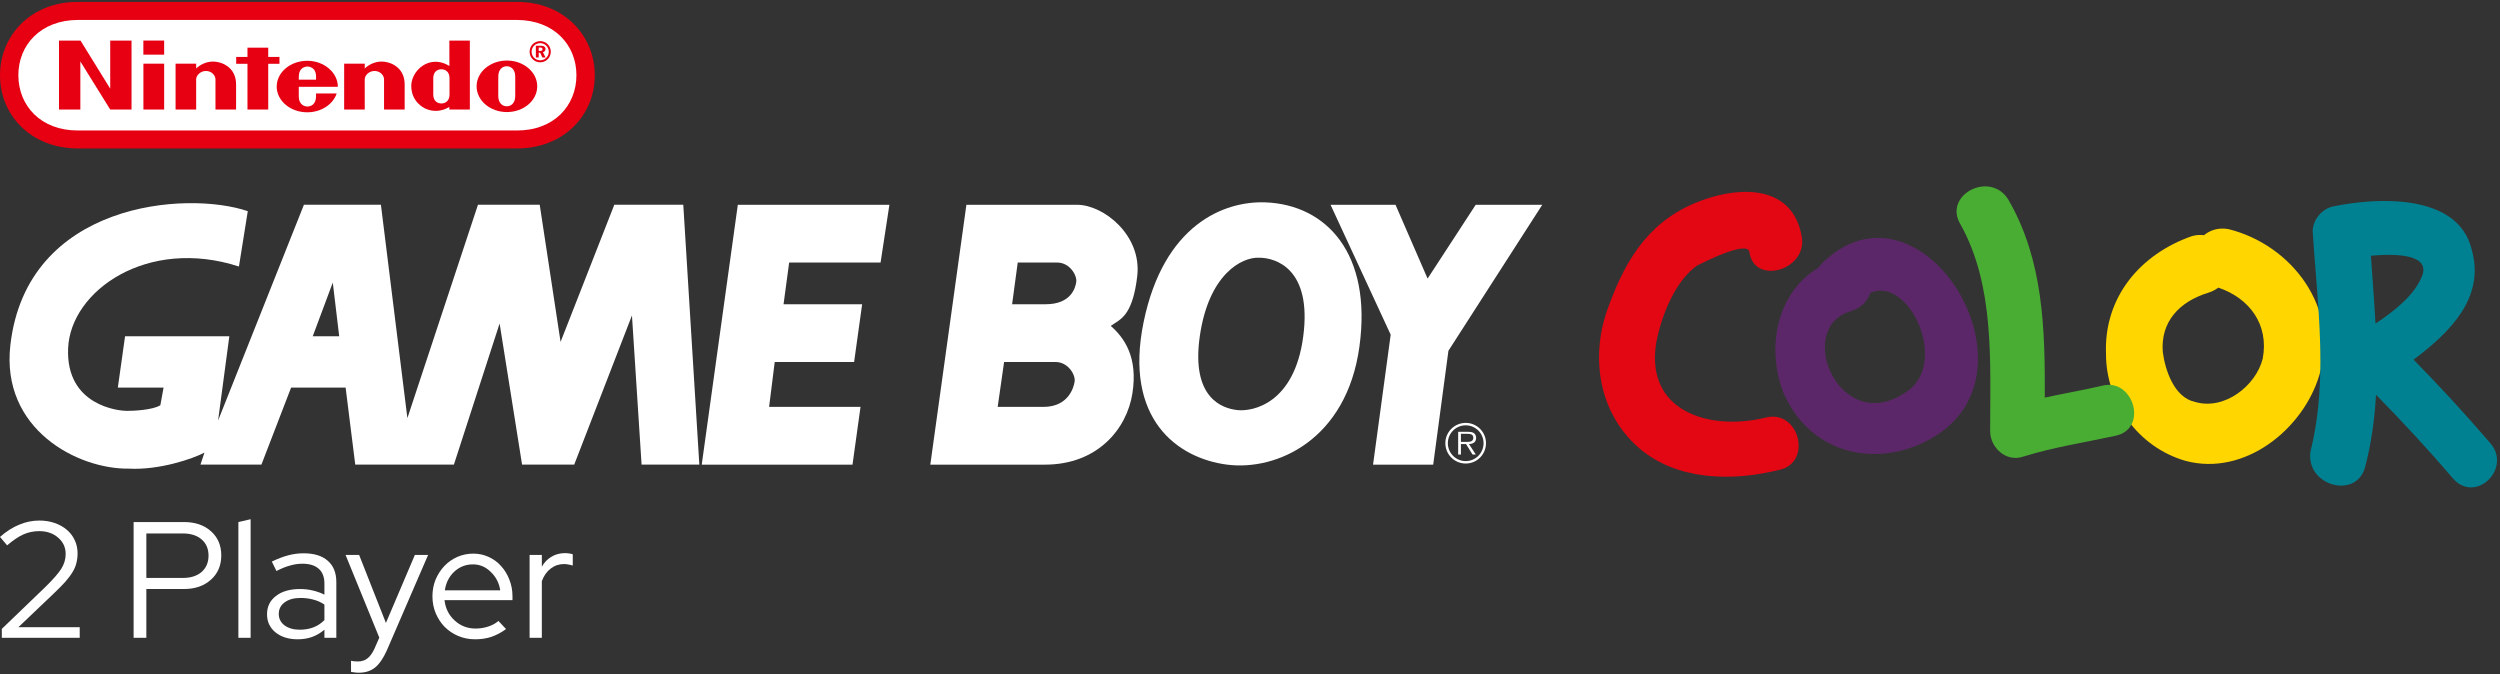 <svg width="786" height="212" viewBox="0 0 786 212" fill="none" xmlns="http://www.w3.org/2000/svg">
<rect x="0" y="0" width="786" height="212" fill="#333333" stroke="none"/>
<path d="M24.458 46.671C9.797 46.666 0 36.276 0 23.678C0 11.08 9.819 0.57 24.436 0.603H162.564C177.181 0.57 187 11.08 187 23.678C187 36.276 177.203 46.666 162.542 46.671H24.458Z" fill="#E60012"/>
<path d="M24.503 6.27C12.896 6.292 5.771 14.05 5.771 23.648C5.771 33.243 12.851 41.066 24.503 41.024H162.497C174.149 41.063 181.231 33.243 181.231 23.648C181.231 14.052 174.107 6.294 162.499 6.272L24.503 6.27Z" fill="white"/>
<path fill-rule="evenodd" clip-rule="evenodd" d="M166.5 16.262C166.5 14.42 167.995 12.925 169.838 12.925C171.68 12.925 173.175 14.42 173.175 16.262C173.175 18.105 171.68 19.6 169.838 19.6C167.995 19.6 166.5 18.105 166.5 16.262ZM169.837 18.964C171.327 18.964 172.537 17.755 172.537 16.265C172.537 14.773 171.327 13.566 169.837 13.566C168.347 13.566 167.138 14.775 167.138 16.265C167.138 17.755 168.347 18.964 169.837 18.964Z" fill="#E60012"/>
<path fill-rule="evenodd" clip-rule="evenodd" d="M171.499 15.435C171.499 14.728 170.975 14.37 169.92 14.37H168.469V18.068H169.371V16.553H169.81L170.518 18.068H171.519L170.692 16.416C171.196 16.29 171.499 15.922 171.499 15.435ZM169.811 16.012H169.371V14.937H169.766C170.307 14.937 170.573 15.103 170.573 15.488C170.573 15.855 170.325 16.012 169.811 16.012Z" fill="#E60012"/>
<path fill-rule="evenodd" clip-rule="evenodd" d="M99.361 30.271C99.361 29.461 99.356 29.397 99.356 29.397L105.852 29.392C104.717 32.797 101 35.307 96.599 35.307C91.295 35.307 86.996 31.684 86.996 27.211C86.996 22.739 91.295 19.113 96.599 19.113C101.904 19.113 106.222 22.818 106.222 27.291C106.222 27.298 93.937 27.294 93.937 27.294C93.937 27.294 93.932 29.481 93.932 30.271C93.932 32.908 95.698 33.494 96.661 33.494C97.625 33.494 99.361 32.908 99.361 30.271ZM94.369 22.22C93.954 22.94 93.927 23.784 93.937 25.048L99.378 25.051C99.388 23.787 99.371 22.942 98.956 22.22C98.447 21.331 97.511 20.909 96.662 20.904C96.663 20.904 96.663 20.904 96.664 20.904H96.661C96.662 20.904 96.662 20.904 96.662 20.904C95.814 20.909 94.878 21.331 94.369 22.22Z" fill="#E60012"/>
<path d="M119.875 19.354C122.314 19.285 127.261 20.881 127.226 26.591C127.221 27.604 127.224 34.438 127.224 34.438H120.744C120.744 34.438 120.744 25.868 120.744 24.966C120.744 23.71 119.543 22.312 117.764 22.312C115.989 22.312 114.668 23.71 114.668 24.966C114.668 25.582 114.675 34.438 114.675 34.438H108.201L108.206 20.017L114.678 20.012C114.678 20.012 114.67 21.172 114.678 21.53C115.924 20.34 117.722 19.416 119.875 19.354L119.875 19.354Z" fill="#E60012"/>
<path d="M66.876 19.354C69.315 19.285 74.261 20.881 74.227 26.591C74.222 27.604 74.224 34.438 74.224 34.438H67.745C67.745 34.438 67.745 25.868 67.745 24.966C67.745 23.71 66.543 22.312 64.765 22.312C62.989 22.312 61.668 23.71 61.668 24.966C61.668 25.582 61.676 34.438 61.676 34.438H55.202L55.199 20.017L61.678 20.012C61.678 20.012 61.671 21.172 61.678 21.53C62.925 20.34 64.72 19.416 66.876 19.354L66.876 19.354Z" fill="#E60012"/>
<path fill-rule="evenodd" clip-rule="evenodd" d="M147.719 12.756H141.282H141.282C141.282 12.756 141.282 17.397 141.287 20.735C140.244 20.149 139.144 19.585 137.597 19.448C132.896 19.036 129.305 23.193 129.305 27C129.305 32.019 133.176 33.877 133.765 34.15C135.958 35.173 138.774 35.175 141.269 33.608C141.269 33.742 141.272 34.443 141.272 34.443H147.719V12.756ZM141.329 24.582V27.159H141.329C141.329 27.159 141.332 28.791 141.332 29.717C141.332 31.945 139.789 32.528 138.774 32.528C137.738 32.528 136.218 31.945 136.218 29.717C136.218 28.95 136.221 27.152 136.221 27.152C136.221 27.152 136.218 25.322 136.218 24.582C136.218 22.352 137.738 21.783 138.776 21.783C139.789 21.783 141.329 22.352 141.329 24.582Z" fill="#E60012"/>
<path fill-rule="evenodd" clip-rule="evenodd" d="M149.842 27.134C149.842 22.662 154.108 19.036 159.373 19.036C164.637 19.036 168.904 22.662 168.904 27.134C168.904 31.607 164.637 35.233 159.373 35.233C154.111 35.233 149.842 31.607 149.842 27.134ZM161.99 30.172C161.99 29.298 161.993 27.117 161.993 27.117L161.995 27.125C161.989 26.654 161.99 25.498 161.99 24.612C161.99 24.408 161.99 24.219 161.99 24.055C161.99 21.766 160.627 20.825 159.326 20.825C158.027 20.825 156.661 21.766 156.661 24.055C156.661 24.929 156.656 27.063 156.656 27.063C156.656 27.063 156.654 29.298 156.654 30.172C156.654 32.471 158.017 33.42 159.326 33.42C160.632 33.42 161.99 32.471 161.99 30.172Z" fill="#E60012"/>
<path d="M45.072 17.184V12.751H51.609V17.184H45.072Z" fill="#E60012"/>
<path d="M45.087 34.443V20.02L51.609 20.022V34.443L45.087 34.443Z" fill="#E60012"/>
<path d="M77.805 34.443L77.808 20.05H74.262V17.909L77.81 17.907L77.805 14.986H84.332V17.904H87.863V20.05H84.332L84.337 34.443L77.805 34.443Z" fill="#E60012"/>
<path d="M18.548 34.443L18.55 12.756H25.308L34.655 27.879L34.65 12.756H41.355V34.443H34.66L25.263 19.319V34.443H18.548Z" fill="#E60012"/>
<path d="M418.322 64.381H438.747L448.835 87.585L463.964 64.381H484.887L455.386 110.278L450.597 146.087H431.686L437.233 105.229L418.322 64.381Z" fill="white"/>
<path d="M268.027 146.087L270.549 127.922H241.807L243.572 113.808H268.532L271.058 95.652H246.346L248.113 82.537H276.853L279.629 64.381H231.971L220.624 146.087H268.027Z" fill="white"/>
<path fill-rule="evenodd" clip-rule="evenodd" d="M108.662 121.871H91.516L82.188 146.079H63.023L64.282 142.296C60.501 144.314 49.909 147.845 40.578 147.341C24.441 147.59 0.233 134.982 3.258 108.506C8.4 63.508 58.735 59.839 77.901 66.393L75.125 83.793C46.379 74.463 22.171 91.358 21.415 109.513C20.66 127.67 37.553 129.181 39.823 129.181C42.092 129.181 47.891 128.929 50.413 127.417L51.423 121.87H37.048L39.319 105.731H72.1L68.569 132.208L95.551 64.378H119.759L128.082 131.453L150.271 64.378H169.687L176.244 107.497L193.138 64.378H214.825L219.869 146.079H201.714L198.687 99.177L180.532 146.079H164.141L157.079 101.698L142.705 146.079H111.69L108.662 121.871ZM104.627 88.839L98.323 105.732H106.646L104.627 88.839Z" fill="white"/>
<path fill-rule="evenodd" clip-rule="evenodd" d="M359.564 101.199C365.868 70.686 384.78 63.121 397.894 63.626C417.055 64.383 431.432 79.763 427.397 109.015C423.362 138.266 401.425 148.1 385.788 146.083C370.154 144.066 353.26 131.709 359.564 101.199ZM409.743 105.736C412.517 84.556 401.171 81.025 395.876 81.025C390.325 80.773 379.987 86.321 377.214 105.736C374.44 125.154 384.273 128.429 389.066 128.934C393.857 129.44 406.968 126.918 409.743 105.736Z" fill="white"/>
<path fill-rule="evenodd" clip-rule="evenodd" d="M303.836 64.384L292.489 146.084L328.548 146.083C344.939 146.083 354.269 134.991 356.036 123.641C357.8 112.293 353.514 106.241 349.225 102.461C349.588 102.197 349.971 101.956 350.368 101.706C353.01 100.04 356.233 98.009 357.548 86.827C359.06 73.967 346.958 64.384 338.634 64.384H303.836ZM318.207 95.652H328.799C336.617 95.652 338.13 90.608 338.379 88.593C338.632 86.574 336.364 82.539 332.33 82.539H319.974L318.207 95.652ZM313.669 127.927H328.044C335.858 127.927 337.624 121.877 337.874 119.858C338.128 117.841 335.858 113.809 331.824 113.809H315.688L313.669 127.927Z" fill="white"/>
<path d="M460.825 133.725C457.714 133.725 455.203 136.234 455.203 139.329C455.203 142.458 457.713 144.968 460.825 144.968C463.92 144.968 466.429 142.458 466.429 139.329C466.426 136.233 463.916 133.725 460.825 133.725V132.954C464.351 132.954 467.199 135.815 467.199 139.329C467.199 142.876 464.351 145.737 460.825 145.737C457.277 145.736 454.417 142.876 454.417 139.329C454.417 135.815 457.277 132.955 460.825 132.955V133.725V133.725Z" fill="white"/>
<path d="M459.312 136.395H461.354C462.242 136.395 463.209 136.528 463.209 137.634C463.209 139.088 461.655 138.922 460.65 138.922L459.312 138.921V139.608H460.921L462.961 142.905H463.998L461.839 139.608C463.111 139.576 464.097 139.057 464.097 137.652C464.097 137.048 463.831 136.413 463.296 136.11C462.761 135.793 462.157 135.76 461.554 135.76H458.446V142.903H459.313V136.395H459.312Z" fill="white"/>
<path d="M566.432 74.19C563.576 58.48 547.865 58.48 535.725 62.764C519.3 68.477 511.444 80.618 505.731 96.329C500.018 111.325 502.161 129.179 515.015 140.605C527.155 151.317 545.008 151.317 559.291 147.746C570.003 145.604 565.718 128.464 555.006 131.321C537.153 135.606 517.157 129.179 520.728 107.755C522.156 99.899 526.441 88.473 533.582 83.474C536.439 82.046 549.293 75.619 550.007 79.189C551.436 89.901 568.575 84.902 566.432 74.19Z" fill="#E30613"/>
<path d="M578.573 81.333C560.005 86.332 554.292 107.042 560.72 123.467C569.289 143.462 591.427 147.747 608.566 137.035C642.845 115.611 603.567 52.768 572.86 82.761C565.718 89.903 577.859 101.329 585 94.187C597.854 82.047 613.565 112.755 599.997 122.753C578.573 138.464 563.576 102.757 582.144 97.758C592.856 94.187 588.571 78.476 578.573 81.333Z" fill="#5C2768"/>
<path d="M695.69 89.902C696.283 90.06 696.866 90.236 697.436 90.428C707.165 93.716 713.425 101.961 711.401 112.754C709.259 121.323 699.261 129.179 689.977 126.322C683.55 124.894 680.693 116.325 679.979 110.611C679.265 101.328 684.978 94.9 694.262 92.044C695.512 91.653 696.566 91.1 697.436 90.428C704.517 84.962 699.439 71.647 689.263 74.191C672.838 79.904 661.412 93.472 662.126 111.326C662.126 126.322 672.124 140.605 687.121 144.89C705.688 149.889 724.255 134.892 729.254 117.753C735.682 97.043 720.685 77.047 700.689 72.048C689.263 69.906 684.264 87.045 695.69 89.902Z" fill="#FFD600"/>
<path fill-rule="evenodd" clip-rule="evenodd" d="M758.825 113.073C770.532 104.327 781.362 93.387 777.102 78.476C772.817 60.623 747.108 62.051 733.54 64.908C729.969 65.622 727.113 69.193 727.113 72.763C727.376 76.977 727.712 81.215 728.05 85.468C729.542 104.281 731.058 123.395 726.398 142.034C724.97 152.746 740.681 157.031 743.538 147.033C745.559 139.398 746.591 131.763 747.012 124.106C755.369 132.59 763.669 141.597 771.389 150.604C778.53 158.459 789.956 147.033 782.815 139.177C775.214 130.31 767.052 121.442 758.825 113.073ZM745.875 86.909C746.237 91.875 746.597 96.818 746.858 101.743C752.939 97.68 758.97 92.855 761.391 87.046C764.448 79.913 753.328 79.686 745.408 80.402C745.508 81.85 745.612 83.296 745.717 84.74L745.875 86.909Z" fill="#008191"/>
<path d="M616.422 70.62C627.134 89.902 625.706 113.468 625.706 135.606C625.706 140.605 630.705 145.604 636.418 143.462C645.702 140.605 654.985 139.177 664.983 137.035C675.695 134.892 670.696 118.467 660.698 121.324C654.923 122.657 648.871 123.713 642.886 125.009C642.964 103.437 642.462 81.783 631.419 62.765C625.706 53.481 610.709 61.337 616.422 70.62Z" fill="#49AD33"/>
<path d="M0.572 200.528V197.72L14.352 184.46C16.744 182.103 18.391 180.213 19.292 178.792C20.193 177.336 20.644 175.793 20.644 174.164C20.644 172.084 19.847 170.368 18.252 169.016C16.692 167.664 14.716 166.988 12.324 166.988C10.556 166.988 8.892 167.335 7.332 168.028C5.807 168.721 4.108 169.865 2.236 171.46L0 168.808C1.976 167.075 3.987 165.792 6.032 164.96C8.077 164.093 10.192 163.66 12.376 163.66C14.109 163.66 15.721 163.92 17.212 164.44C18.703 164.96 19.968 165.671 21.008 166.572C22.083 167.473 22.915 168.565 23.504 169.848C24.093 171.096 24.388 172.465 24.388 173.956C24.388 175.031 24.267 176.036 24.024 176.972C23.816 177.908 23.417 178.861 22.828 179.832C22.273 180.768 21.511 181.791 20.54 182.9C19.569 183.975 18.339 185.223 16.848 186.644L5.772 197.2H25.064V200.528H0.572Z" fill="white"/>
<path d="M42.008 200.528V164.128H57.816C61.352 164.128 64.194 165.099 66.344 167.04C68.493 168.947 69.567 171.477 69.567 174.632C69.567 177.787 68.475 180.335 66.291 182.276C64.142 184.217 61.317 185.188 57.816 185.188H46.011V200.528H42.008ZM57.504 167.716H46.011V181.704H57.504C59.965 181.704 61.923 181.08 63.38 179.832C64.835 178.549 65.564 176.833 65.564 174.684C65.564 172.535 64.835 170.836 63.38 169.588C61.923 168.34 59.965 167.716 57.504 167.716Z" fill="white"/>
<path d="M78.795 163.244V200.528H74.947V164.128L78.795 163.244Z" fill="white"/>
<path d="M93.574 200.996C90.731 200.996 88.408 200.268 86.606 198.812C84.838 197.356 83.954 195.467 83.954 193.144C83.954 190.717 84.89 188.793 86.762 187.372C88.634 185.916 91.164 185.188 94.354 185.188C95.74 185.188 97.075 185.344 98.358 185.656C99.675 185.968 100.888 186.401 101.998 186.956V183.524C101.998 181.444 101.408 179.884 100.23 178.844C99.051 177.769 97.335 177.232 95.082 177.232C93.799 177.232 92.499 177.423 91.182 177.804C89.899 178.151 88.478 178.723 86.918 179.52L85.462 176.556C87.334 175.655 89.067 174.996 90.662 174.58C92.256 174.164 93.851 173.956 95.446 173.956C98.739 173.956 101.27 174.736 103.038 176.296C104.84 177.856 105.742 180.092 105.742 183.004V200.528H101.998V197.98C100.819 198.985 99.519 199.748 98.098 200.268C96.711 200.753 95.203 200.996 93.574 200.996ZM87.646 193.04C87.646 194.496 88.252 195.692 89.466 196.628C90.714 197.529 92.308 197.98 94.25 197.98C95.81 197.98 97.231 197.737 98.514 197.252C99.796 196.767 100.958 196.004 101.998 194.964V190.076C100.923 189.348 99.762 188.828 98.514 188.516C97.3 188.169 95.948 187.996 94.458 187.996C92.378 187.996 90.714 188.464 89.466 189.4C88.252 190.301 87.646 191.515 87.646 193.04Z" fill="white"/>
<path d="M117.746 203.908L119.254 200.476L108.646 174.476H112.91L121.334 195.848L130.434 174.476H134.594L121.646 204.428C120.537 206.924 119.306 208.727 117.954 209.836C116.602 210.945 114.886 211.5 112.806 211.5C112.321 211.5 111.853 211.465 111.402 211.396C110.986 211.361 110.64 211.309 110.362 211.24V207.756C110.709 207.825 111.038 207.877 111.35 207.912C111.697 207.947 112.096 207.964 112.546 207.964C113.725 207.964 114.73 207.635 115.562 206.976C116.394 206.317 117.122 205.295 117.746 203.908Z" fill="white"/>
<path d="M159.098 197.772C157.642 198.847 156.117 199.661 154.522 200.216C152.962 200.736 151.246 200.996 149.374 200.996C147.502 200.996 145.734 200.649 144.07 199.956C142.441 199.263 141.02 198.309 139.806 197.096C138.628 195.883 137.692 194.461 136.998 192.832C136.305 191.168 135.958 189.383 135.958 187.476C135.958 185.604 136.288 183.853 136.946 182.224C137.64 180.595 138.558 179.173 139.702 177.96C140.846 176.747 142.198 175.793 143.758 175.1C145.353 174.407 147.034 174.06 148.802 174.06C150.536 174.06 152.148 174.407 153.638 175.1C155.164 175.793 156.464 176.747 157.538 177.96C158.648 179.173 159.514 180.595 160.138 182.224C160.797 183.853 161.126 185.604 161.126 187.476V188.672H139.754C140.032 191.237 141.089 193.369 142.926 195.068C144.764 196.767 146.965 197.616 149.53 197.616C150.882 197.616 152.2 197.408 153.482 196.992C154.765 196.576 155.84 195.987 156.706 195.224L159.098 197.772ZM148.698 177.44C146.445 177.44 144.486 178.203 142.822 179.728C141.193 181.253 140.205 183.212 139.858 185.604H157.278C156.932 183.316 155.944 181.392 154.314 179.832C152.72 178.237 150.848 177.44 148.698 177.44Z" fill="white"/>
<path d="M166.506 200.528V174.476H170.354V178.168C171.117 176.816 172.122 175.776 173.37 175.048C174.618 174.285 176.039 173.904 177.634 173.904C178.119 173.904 178.553 173.939 178.934 174.008C179.315 174.043 179.697 174.129 180.078 174.268V177.804C179.627 177.665 179.177 177.561 178.726 177.492C178.275 177.388 177.825 177.336 177.374 177.336C175.779 177.336 174.375 177.804 173.162 178.74C171.949 179.641 171.013 180.959 170.354 182.692V200.528H166.506Z" fill="white"/>
</svg>
